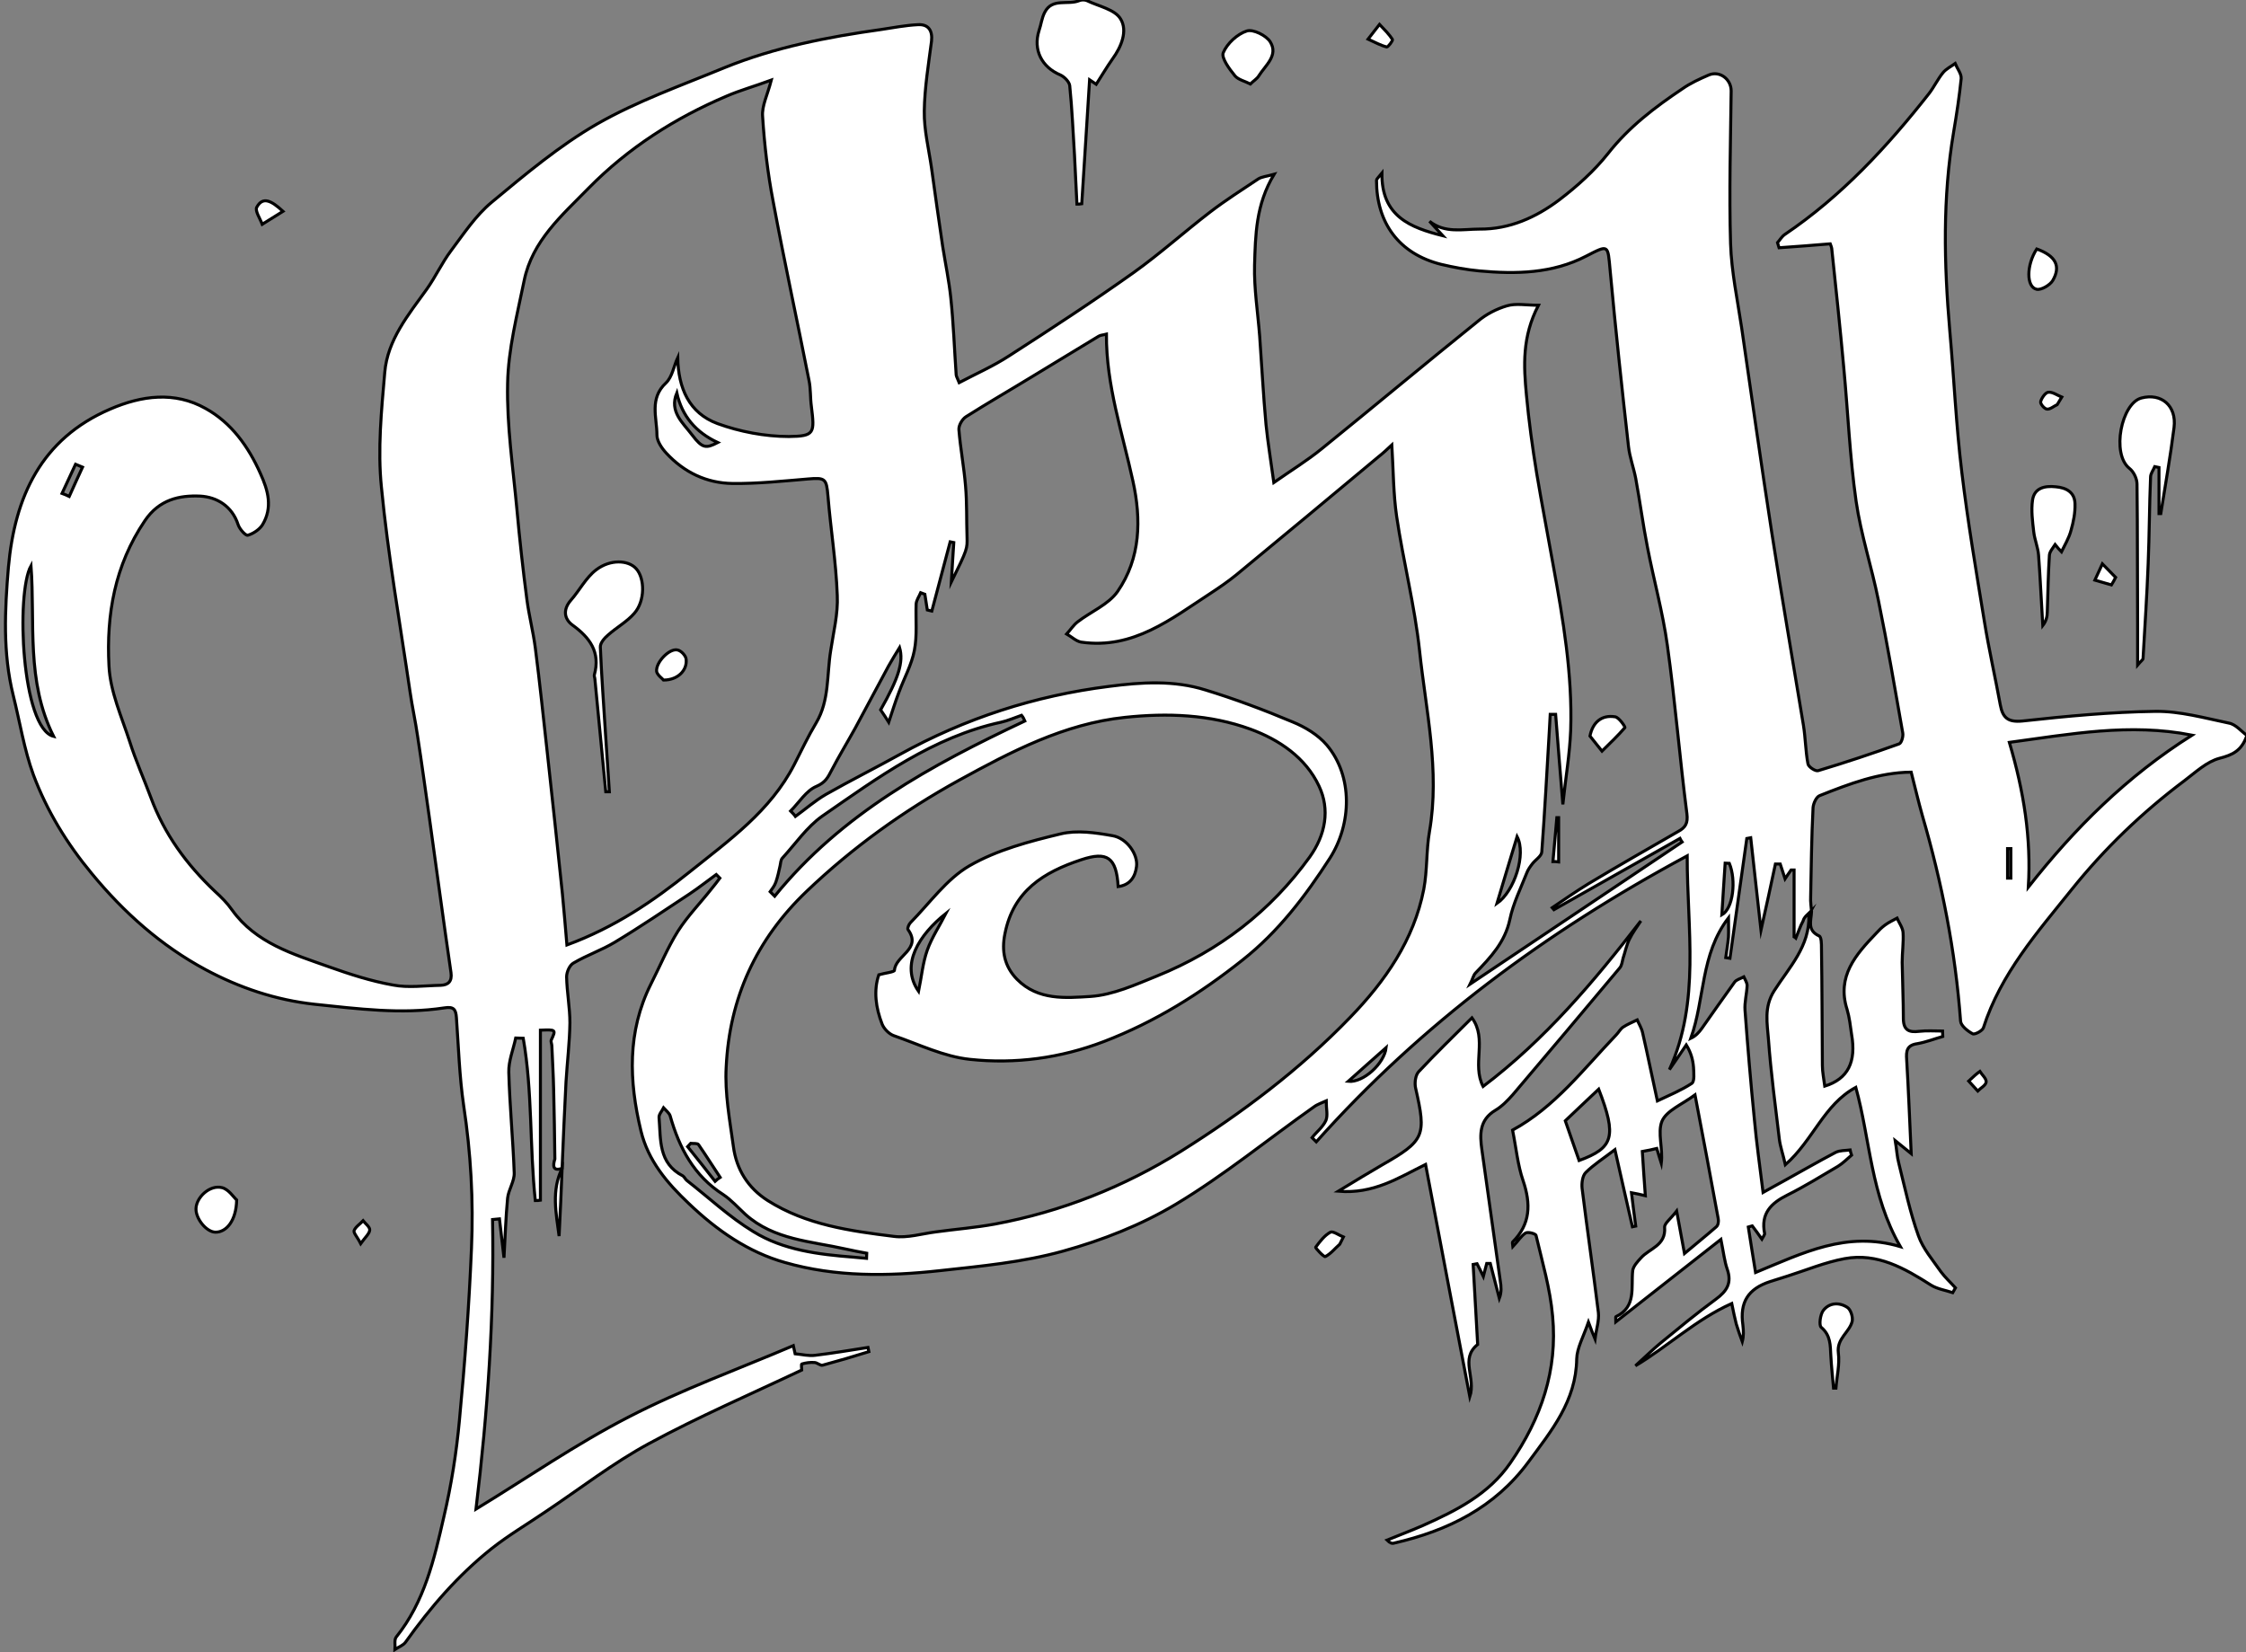 <?xml version="1.0" encoding="utf-8"?>
<!-- Generator: Adobe Illustrator 19.2.1, SVG Export Plug-In . SVG Version: 6.00 Build 0)  -->
<svg version="1.1" id="Слой_0_xA0_Image_1_" xmlns="http://www.w3.org/2000/svg" xmlns:xlink="http://www.w3.org/1999/xlink"
	 x="0px" y="0px" viewBox="0 0 746 548.8" style="enable-background:new 0 0 746 548.8;" xml:space="preserve">
<rect x="0" y="0" width="746" height="548.8" fill="#808080" stroke="none"/>
<style type="text/css">
	.st0{fill:white;stroke:#000000;stroke-miterlimit:10;}
	.st1{display:none;}
	.st2{display:inline;}
</style>
<g>
	<path class="st0" d="M185.7,410.6c0.4-7.5,0.7-15,1-22.5C183.1,395.4,184.7,403,185.7,410.6z"/>
	<path class="st0" d="M659.7,359.4c0.1-1.1-1.4-2.4-2.1-3.5c-1.1,0.8-2.1,1.7-3.7,3.2c1.4,1.5,2.2,2.4,3,3.3
		C657.9,361.4,659.6,360.5,659.7,359.4z"/>
	<path class="st0" d="M198,189.3c-3.4,2.6-5.5,6.8-8.4,10.1c-2.7,3.1-2.2,6.2,0.5,8.2c5.8,4.2,9.4,9,7.3,16.6
		c-0.1,0.4,0.2,1,0.2,1.5c1.2,12.4,2.4,24.8,3.6,37.3c0.4,0,0.8,0,1.2,0c-0.4-6.5-0.9-13-1.3-19.5c-0.6-9.5-1.3-19-1.7-28.5
		c-0.1-1.4,1.4-3.1,2.6-4.1c2.8-2.5,6.3-4.4,8.7-7.2c3.6-4.1,3.5-11.6,0.6-14.8C208.7,186,202.7,185.7,198,189.3z"/>
	<path class="st0" d="M225,215.9c-2.7-0.6-7.3,4.2-6.9,7.2c0.3,1.2,1.9,2.3,2.3,2.8c4.8,0,7.9-3.3,7.5-6.9
		C227.8,217.8,226.2,216.1,225,215.9z"/>
	<path class="st0" d="M441.9,409.3c-2,1.1-3.5,3.1-4.9,5c-0.2,0.2,2.8,3.4,3.2,3.1c1.8-0.9,3.2-2.7,4.8-4.1c0.4-0.8,0.8-1.6,1.2-2.4
		C444.7,410.3,442.8,408.9,441.9,409.3z"/>
	<path class="st0" d="M120.6,405.5c-1,1.1-2.5,2-3,3.3c-0.2,0.8,1.1,2.1,2.2,4.3c1.5-2.1,2.9-3.3,3-4.5
		C122.9,407.6,121.4,406.5,120.6,405.5z"/>
	<path class="st0" d="M613.6,434.3c-2.7-1.8-6-1.6-8,1c-1,1.3-1.5,4.9-0.7,5.6c3.2,2.7,3,6,3.2,9.4c0.2,3.7,0.6,7.3,0.9,10.8
		c0.3,0,0.6,0,0.8,0c0.3-3.9,1.3-7.9,0.8-11.7c-0.6-4.8,3.7-6.8,4.6-10.5C615.5,437.5,614.7,435,613.6,434.3z"/>
	<path class="st0" d="M78.6,398.6c-1-0.9-2.7-3.6-4.9-4.1c-4-1-8.5,3.2-8.6,7c-0.1,3.3,3.4,7.7,6.4,7.8
		C75.2,409.4,78.5,405.4,78.6,398.6z"/>
	<path class="st0" d="M459,387c-4.5,2.6-8.9,5.3-14.5,8.7c11.7,1,19.9-4.4,29-8.9c4.9,26,9.7,51,14.7,77.2
		c2.1-6.5-3.4-12.6,2.6-17.4c-0.5-8.7-1-17.6-1.5-26.6c0.4-0.1,0.9-0.1,1.3-0.2c0.7,1.4,1.4,2.7,2.1,4.2c0.4-1.5,0.7-2.9,1.1-4.3
		c0.4,0,0.8,0,1.2,0c1,3.9,2,7.7,3,11.6c0.8-2.1,0.6-4,0.3-5.9c-2-14.5-4.1-29-6.1-43.5c-0.7-5-0.9-9.9,4.5-13.1
		c2.2-1.3,4.1-3.3,5.8-5.2c11.9-14,23.7-28,35.5-42.1c0.7-0.8,0.8-2.1,1.1-3.2c0.7-2.1,1.1-4.3,2.1-6.3c1-2.1,2.5-4.1,3.8-6.1
		c-15.6,20.2-31.9,39.5-52.4,55c-3.8-7.4,1.5-15.7-3.7-22.8c-6.3,6.3-12.2,12-17.7,17.9c-1.1,1.2-1.4,3.8-1,5.5
		C473.8,377.3,473.2,378.9,459,387z"/>
	<path class="st0" d="M715.9,236.3c-14.7,0.2-29.5,1.6-44.1,3.2c-4.9,0.5-6.6-1.1-7.4-5.3c-1.7-9.3-3.8-18.5-5.3-27.8
		c-2.7-16.5-5.5-33-7.5-49.6c-1.9-15.6-2.6-31.4-4-47.1c-1.9-22-2.4-44,1.3-65.9c1-5.9,1.9-11.8,2.5-17.7c0.1-1.6-1.3-3.3-2-5
		c-1.4,1-3,1.8-4,3c-1.8,2.2-3,4.8-4.7,7c-13.9,17.7-29.1,34.1-47.9,46.8c-1,0.7-1.6,1.8-2.4,2.7c0.2,0.6,0.3,1.1,0.5,1.7
		c5.6-0.4,11.2-0.8,17-1.3c0.1,0.3,0.4,0.9,0.5,1.5c1.4,13.2,2.8,26.4,4,39.6c1.4,14.8,2,29.7,4.1,44.4c1.6,11.1,5.2,21.9,7.4,32.9
		c3,14.6,5.5,29.3,8.1,44.1c0.2,1.1-0.4,3.3-1.2,3.6c-8.9,3.2-17.9,6.2-26.9,8.9c-0.9,0.3-3.3-1.3-3.4-2.3
		c-0.8-4.2-0.8-8.5-1.5-12.8c-3.5-21.3-7.2-42.6-10.5-63.9c-3.5-22.6-6.7-45.3-10-68c-1.4-9.4-3.4-18.7-3.7-28.1
		c-0.5-16.9,0-33.8,0.2-50.7c0-3.9-3.8-6.8-7.4-5.3c-3,1.3-6.1,2.7-8.8,4.6c-9.1,6.1-17.7,12.6-24.7,21.5
		c-4.6,5.8-10.3,10.9-16.2,15.4c-7.7,5.8-16.5,9.8-26.5,9.7c-5.6,0-11.5,1.5-16.6-2.6c1.5,1.6,2.9,3.2,4.4,4.8
		c-10.7-2.7-20.4-6.4-20.2-20.8c-1.3,1.6-1.8,2-1.8,2.4c0,14.2,7.5,24.4,21.4,27.9c4.2,1,8.5,1.8,12.8,2.2
		c12.1,1.1,24.2,0.9,35.4-4.9c7.6-3.9,7.2-3.9,8,4.7c1.8,19.5,3.9,39,6.1,58.5c0.4,3.6,1.7,7,2.4,10.6c1.4,7.6,2.4,15.3,3.9,22.9
		c2.1,10.9,5.1,21.6,6.6,32.5c2.6,18.6,4.1,37.4,6.5,56c0.4,3.2-0.5,4.6-2.9,5.9c-9.9,5.7-19.9,11.4-29.7,17.3
		c-4.1,2.5-8.1,5.3-12.1,8c0.2,0.2,0.3,0.5,0.5,0.7c14-7.9,27.9-15.8,41.9-23.7c0.2,0.4,0.4,0.8,0.7,1.2
		c-23.2,15.6-46.4,31.1-70.4,47.2c0.9-1.8,1.1-3,1.8-3.7c5-5.2,9.8-10.2,11.4-17.8c1.1-5.3,3.6-10.3,5.6-15.4
		c0.4-1.1,1.2-2.2,1.9-3.1c1-1.3,3-2.5,3.1-3.9c1-13.4,1.7-26.8,2.5-40.2c0.1-1.8,0.2-3.7,0.3-5.5c0.6,0,1.2,0,1.8,0
		c0.8,9.7,1.5,19.4,2.4,29.9c0.9-8.7,2.3-16.7,2.6-24.7c0.6-18.5-2.5-36.6-5.8-54.7c-1.8-10.2-3.8-20.4-5.5-30.6
		c-1.4-8.6-2.6-17.3-3.4-26c-0.9-9.6-1.5-19.3,4-29.8c-4.1,0-7.5-0.7-10.5,0.2c-3.4,1-6.9,2.8-9.6,5.1c-17.4,14-34.5,28.3-51.8,42.3
		c-4.9,4-10.3,7.3-16,11.3c-1-7.4-2-13.3-2.6-19.3c-0.9-9.8-1.4-19.6-2.1-29.3c-0.6-7.9-1.9-15.8-1.7-23.6c0.3-10,0.4-20.1,6.5-30.2
		c-2.5,0.7-4,0.8-5.2,1.5c-5.4,3.6-10.9,7.1-16,11c-8.6,6.6-16.6,13.8-25.4,20.1c-13.5,9.6-27.4,18.7-41.4,27.7
		c-5.2,3.4-10.9,5.9-16.6,8.9c-0.5-1.3-0.9-1.9-1-2.5c-0.6-8.6-0.9-17.2-1.8-25.7c-0.6-5.7-1.8-11.4-2.7-17.1
		c-1.3-8.7-2.5-17.4-3.7-26c-0.9-6.3-2.5-12.6-2.4-18.9c0.1-7.7,1.4-15.5,2.4-23.2c0.4-3.5-1-5.7-4.5-5.5c-4.1,0.2-8.2,1-12.2,1.6
		c-17.8,2.5-35.4,5.9-52.1,12.7c-14.3,5.9-29,11.1-42.3,18.7c-12.5,7.2-23.8,16.7-35,26c-5.3,4.4-9.3,10.5-13.5,16.1
		c-3,4-5.1,8.6-8,12.7c-6.1,8.5-13.1,16.9-14,27.7c-1.1,12.7-2.4,25.6-1.1,38.2c2.2,22.7,6.2,45.3,9.5,67.9
		c0.7,4.9,1.8,9.8,2.5,14.7c1.4,9,2.6,18,3.9,27c2.4,17.2,4.7,34.4,7.2,51.6c0.4,2.9-0.9,4.1-3.4,4.2c-5.3,0.1-10.8,0.9-15.9-0.1
		c-7.3-1.3-14.4-3.6-21.4-6.1c-11.8-4.2-24.1-7.8-32-18.8c-1.6-2.3-3.6-4.3-5.7-6.2c-9.4-8.9-16.8-19-21.3-31.2
		c-2.3-6.2-5-12.2-7-18.5c-2.7-8.3-6.5-16.7-6.9-25.2c-0.9-17,1.9-33.4,11.9-48.2c4.8-7.1,11.5-8.5,18.4-8.2
		c5.5,0.3,10.6,3.3,12.6,9.5c0.5,1.5,2.5,3.7,3.2,3.5c1.8-0.5,3.9-1.9,4.9-3.5c3.4-5.7,1.9-11.3-0.7-17c-4-9-9.7-16.9-18.2-21.6
		c-10.3-5.8-21.3-4.3-31.7,0.2c-23,9.9-31.7,29.2-33.8,52.5c-1.2,14.2-1.9,28.5,1.6,42.6c2.2,8.8,3.6,17.9,6.7,26.4
		c4.5,12,11.1,22.8,19.4,32.8c10.7,13,23.1,24,37.8,31.9c11.2,6,23.3,10.1,36.2,11.5c14.4,1.5,28.7,3.4,43.1,1.2
		c3.1-0.5,3.8,0.5,4,3.2c0.7,9.7,1,19.6,2.4,29.2c2.4,15.8,3.3,31.7,2.6,47.5c-0.8,19.1-2.2,38.1-4,57.1c-1,10.8-2.7,21.6-5.2,32.2
		c-3.2,14-6.4,28.1-15.8,39.8c-0.7,0.9-0.3,2.7-0.4,4.1c1.2-0.8,2.7-1.3,3.5-2.4c8.2-11.5,17.4-22.2,28.6-31.1
		c5.7-4.5,12-8.2,18-12.3c11.4-7.6,22.3-16.1,34.3-22.6c16.4-8.9,33.6-16.3,50.7-24.4c0-0.2-0.2-1.9,0-2c1.3-0.4,2.8-0.6,4.2-0.5
		c0.9,0,2,1.1,2.7,0.9c5.2-1.4,10.3-2.9,15.4-4.5c-0.1-0.5-0.2-0.9-0.3-1.4c-5.8,0.9-11.6,1.9-17.5,2.6c-2.2,0.3-4.4-0.3-6.7-0.5
		c-0.2-0.9-0.4-1.8-0.6-2.7c-18.3,7.8-37.1,14.6-54.7,23.7c-17.5,9-33.8,20.3-50.7,30.6c3.9-32.3,6.1-64.1,5.5-96.2
		c0.8-0.1,1.5-0.1,2.3-0.2c0.5,4,0.9,8,1.5,12.9c0.4-7.1,0.6-13.5,1.2-19.8c0.3-2.8,2.3-5.6,2.2-8.4c-0.4-11.1-1.5-22.3-1.8-33.4
		c-0.1-3.8,1.5-7.6,2.3-11.4c0.8,0,1.6,0.1,2.5,0.1c3.1,17.8,2.1,36,4,53.9c0.6,0,1.2,0,1.7-0.1c0-18.9,0-37.7,0-56.5
		c5.2-0.2,5.2-0.2,3.6,3.3c-0.2,0.5,0.2,1.3,0.2,1.9c0.2,4.9,0.5,9.7,0.6,14.6c0.2,7.7,0.3,15.3,0.4,23c-0.7,2.2-0.7,4.2,2.4,3.1
		c0.4-9.6,0.8-19.1,1.3-28.7c0.4-6.5,1.2-13.1,1.3-19.6c0-5.1-1-10.2-1.1-15.3c0-1.6,1-3.9,2.3-4.6c4.4-2.6,9.4-4.3,13.7-6.9
		c8.5-5.1,16.7-10.7,24.9-16.1c3-2,5.9-4.3,8.8-6.4c0.4,0.4,0.8,0.8,1.2,1.2c-0.9,1.2-1.8,2.4-2.8,3.6c-3.7,4.7-7.9,9-11.1,14
		c-3.5,5.6-6,11.7-9,17.6c-7.9,15.8-7.3,32.2-3.3,48.8c2.4,9.9,8.7,17.3,15.9,24.1c9.3,8.9,19.8,16.2,32,19.6
		c16.7,4.8,34.1,4.6,51.3,2.7c13.7-1.5,27.7-2.8,41-6.5c13-3.6,26-8.7,37.5-15.6c16-9.6,30.5-21.5,45.8-32.3c1.2-0.9,2.8-1.4,4.1-2
		c0,2.6,0.6,4.8-0.1,6.5c-1,2.2-3.1,3.8-4.6,5.7c0.5,0.5,0.9,0.9,1.4,1.4c34.9-39.1,76.2-69.7,123.2-95c0,24.6,4.4,48.3-5.9,71
		c1.9-2.7,3.7-5.4,5.6-8.2c1.6,2.6,2.2,5,2.4,7.4c0.1,1.9,0.4,4.8-0.6,5.4c-3.5,2.3-7.4,3.9-11.4,5.8c-1.7-7.7-3.2-15.2-4.9-22.6
		c-0.3-1.5-1.2-2.9-1.8-4.3c-1.6,0.8-3.2,1.4-4.7,2.4c-0.9,0.6-1.5,1.8-2.3,2.6c-10.8,11.3-20.4,24-34.4,31.6
		c1.2,5.9,1.7,11.6,3.5,16.8c2.6,7.7,2.5,14.4-3.5,20.4c-0.1,0.1,0,0.6,0.1,1.5c1.6-1.7,2.7-3.5,4.2-4.5c0.8-0.5,3.4,0.2,3.5,0.8
		c2.1,8.9,4.7,17.7,5.5,26.8c1.7,17.9-3.8,34-14,48.7c-7.2,10.5-18,15.9-29.2,20.9c-3.9,1.7-7.9,3.2-11.8,4.8c1,1,1.7,1.2,2.3,1
		c17.9-4.1,33.5-11.8,44.7-27c7.6-10.3,15.8-20.2,16-34.2c0.1-3.6,2.2-7.3,3.9-12.2c1,2.7,1.5,3.9,2.2,5.6c0.4-3.3,1.4-6.1,1.1-8.8
		c-1.7-13.8-3.7-27.5-5.4-41.2c-0.2-1.7,0.1-4.2,1.2-5.3c2.6-2.6,5.9-4.7,9.7-7.6c2.1,9.2,3.9,17.4,5.8,25.6
		c0.4-0.1,0.7-0.1,1.1-0.2c-0.5-3.5-0.9-7.1-1.4-11.1c1.7,0.3,2.9,0.6,4.6,1c-0.4-5.3-0.7-10-1-14.7c1.7-0.3,3.2-0.6,4.8-1
		c0.5,1.8,1,3.3,1.5,4.9c0.6-4.9-1.3-10.1,0.2-13.9c1.5-3.6,6.7-5.6,11-8.8c2.8,14.7,5.3,27.9,7.7,41.1c0.2,0.9,0,2.2-0.6,2.7
		c-3.3,2.9-6.7,5.6-10.6,8.9c-0.9-4.9-1.6-8.7-2.6-14.1c-2,2.6-4.1,4.1-4,5.4c0.5,6.1-5.1,7-7.9,10.2c-1.1,1.2-2.5,2.7-2.7,4.2
		c-0.6,5.6,1.3,12-5.6,15.3c-0.1,0.1,0,0.5,0,1.7c11.6-9.1,22.8-17.9,34.9-27.4c0.9,4.5,1.2,7.3,2.1,9.9c1.6,4.6-0.1,7.3-3.8,10
		c-6.3,4.6-12.3,9.6-18.3,14.5c-2.9,2.4-5.6,5.1-8.4,7.6c10.9-6.5,20-15.3,32-20.7c0.6,2.9,1,4.9,1.5,6.8c0.6,2,1.3,4,2,5.9
		c0.5-1.9,0.4-3.7,0.2-5.5c-1.1-7.6,1.7-12.1,9.1-14.5c1.9-0.6,3.8-1.2,5.7-1.8c6.3-2,12.5-4.6,19-5.8c10.9-2,19.9,3.2,28.7,8.8
		c2.1,1.3,4.8,1.7,7.2,2.5c0.3-0.5,0.6-1.1,0.9-1.6c-1.6-1.8-3.4-3.4-4.8-5.3c-2.7-3.9-6-7.7-7.5-12c-2.8-7.8-4.5-16-6.5-24
		c-0.6-2.2-0.7-4.6-1.2-7.6c2.1,1.7,3.6,2.9,5.3,4.3c-0.5-10.9-0.9-21-1.5-31.2c-0.2-2.8,0-4.8,3.5-5.3c2.9-0.5,5.7-1.6,8.5-2.4
		c0-0.6-0.1-1.2-0.1-1.8c-2.6,0-5.2-0.2-7.8,0.1c-3.2,0.4-5.1-0.3-5.2-4c0-6.3-0.3-12.6-0.4-18.9c0-3.3,0.5-6.6,0.3-9.9
		c-0.1-1.6-1.3-3.2-2-4.8c-1.3,0.7-2.8,1.4-4,2.3c-1.1,0.8-2,1.7-2.9,2.7c-6.8,7.1-13.2,14.3-9.7,25.3c0.8,2.7,1.1,5.5,1.5,8.3
		c1.6,9.2-1.2,14.8-8.9,17.2c-0.3-2.4-0.8-4.6-0.8-6.9c-0.1-13-0.1-25.9-0.3-38.9c0-1.4,0-3.8-0.8-4.1c-4.1-1.9-2.6-5.1-2.5-8.1
		c-0.1-1.6-0.4-3.2-0.3-4.8c0.2-9.9,0.3-19.8,0.8-29.7c0.1-1.4,1.1-3.6,2.2-4c9.8-3.9,19.7-7.7,30.4-7.8c1.3,5.1,2.4,9.8,3.7,14.4
		c6.5,22.3,11,45,12.7,68.3c0.1,1.5,2.3,3.3,4,4.2c0.7,0.4,3.3-1,3.6-2c5.7-17.9,18-31.8,29.3-45.9c10.9-13.6,23.5-25.7,37.5-36.2
		c3.7-2.8,7.4-6.3,11.6-7.4c4.3-1.1,7.4-2.5,9.1-7.6c-1.8-1.3-3.7-3.7-6-4.1C732.2,238.5,724,236.2,715.9,236.3z M503.9,277.9
		c3.1,5.8-0.9,18.2-6.7,22.2C499.4,292.6,501.6,285.6,503.9,277.9z M10.3,187.9c1.4,18.9-1.7,38.3,7.5,56.7
		C7.2,242,5.2,197.1,10.3,187.9z M23,164.9c-0.8-0.4-1.6-0.7-2.4-1c1.5-3.2,3-6.5,4.5-9.7c0.8,0.3,1.5,0.7,2.3,1
		C25.9,158.4,24.5,161.6,23,164.9z M229.1,289.6c-12.1,9.7-24.8,18.4-40.8,24.3c-0.5-6.1-1-11.6-1.5-17c-1.6-15.6-3.3-31.1-5-46.7
		c-1.3-11.7-2.5-23.3-4-35c-0.7-5.4-2.1-10.7-2.8-16.1c-1.3-9.9-2.4-19.9-3.3-29.8c-1.3-14-3.4-28-3.1-41.9
		c0.2-11.4,3.2-22.9,5.5-34.2c2.7-13.2,12.5-21.6,21.4-30.7c13.2-13.4,28.7-23.3,45.9-30.6c4.4-1.9,9.1-3.2,14.8-5.3
		c-1.3,5-3.2,8.6-2.9,12.1c0.6,9.4,1.7,18.9,3.5,28.2c3.7,19.9,8,39.6,11.9,59.4c0.6,2.8,0.4,5.8,0.8,8.7c1.1,8.9,1.1,9.9-7.5,10
		c-7.9,0-16.3-1.6-23.7-4.3c-9.4-3.5-13-11.7-13.2-21.9c-1.3,2.8-1.8,6.4-3.9,8.4c-5.6,5.2-3,11.5-3,17.3c0,2,1.6,4.4,3.1,6
		c5.9,6.4,13.4,10,22,10.1c8.4,0.1,16.7-0.8,25.1-1.5c5.7-0.5,6.1-0.1,6.6,5.6c0.9,11,2.7,22,3.1,33.1c0.3,6.1-1.3,12.3-2.2,18.4
		c-1.3,8-0.4,16.5-4.8,23.9c-2.7,4.5-4.9,9.2-7.3,13.9C255.9,269.4,242.2,279.1,229.1,289.6z M238.4,147c-3.9,2-5.1,2-8.5-2.5
		c-3-4-7.7-7.7-5.1-14C226.5,138.2,231.1,143.6,238.4,147z M259.9,285c4.3-4.7,8.1-10.3,13.2-13.9c18.5-12.8,36.8-26.3,59.4-31.2
		c2.3-0.5,4.5-1.5,6.8-2.3c0.5,0.6,0.8,1.2,1.1,1.9c-31,14.6-60.9,30.8-83.1,58.2c-0.5-0.5-1-1-1.5-1.5c0.7-1,1.5-2,1.9-3.2
		c0.6-1.7,1-3.6,1.4-5.4C259.3,286.7,259.3,285.6,259.9,285z M229.4,379.8c0.9,0.1,2.2-0.1,2.6,0.4c2.5,3.6,4.8,7.3,7.2,10.9
		c-0.6,0.4-1.2,0.8-1.7,1.3c-3-3.8-6-7.7-9.1-11.5C228.8,380.5,229.1,380.1,229.4,379.8z M287.8,418c-1.4-0.1-2.9-0.3-4.3-0.4
		c-11.6-0.9-23.3-2.3-33.3-8.5c-7.9-4.8-14.8-11.3-22.1-17c-0.5-0.4-0.8-1.2-1.3-1.5c-8.2-4.2-7.3-12.1-7.9-19.4
		c-0.1-1,1-2.2,1.5-3.2c0.8,0.9,1.9,1.7,2.2,2.7c3,10.6,7.9,19.9,17.6,26.1c2.7,1.8,5,4.4,7.4,6.6c9.5,8.5,21.8,8.9,33.3,11.5
		c2.3,0.5,4.7,1,7,1.4C287.9,416.9,287.8,417.4,287.8,418z M447.8,359.2c4-3.6,8-7.1,12.6-11.2C459.8,353.3,452.8,359.7,447.8,359.2
		z M474.8,276.2c-1.1,6.3-0.7,12.9-1.9,19.2c-3.3,16.9-12.8,30.5-24.5,42.6c-16.7,17.3-35.9,31.7-56.1,44.4
		c-18.9,11.8-39.7,20.1-61.8,24.2c-6.5,1.2-13,1.7-19.6,2.6c-4.7,0.6-9.5,2.1-14,1.5c-14.5-1.8-29.1-3.8-41.9-11.9
		c-6.6-4.2-10.4-10.4-11.4-17.9c-1.2-8.8-2.9-17.7-2.4-26.5c1.1-22.8,9.9-42.3,26.8-58.4c15.3-14.6,32.2-26.7,50.5-36.8
		c17.3-9.5,35-18.8,55.1-20.9c14.1-1.5,28.3-1,41.7,3.9c9.6,3.5,18.4,9.5,22.8,18.9c3.7,7.8,2.2,16.2-3.1,23.6
		c-13,18-30,31.1-50.7,39.5c-7.2,2.9-14.6,6.3-22.1,6.8c-8.2,0.5-17.4,1.4-24.4-5.7c-4.2-4.3-5.2-9.4-4-15.2
		c2.8-14.2,12.9-20.4,25.3-24.5c8.7-2.9,11.7-0.8,12.3,8.9c4-0.5,5.7-3.3,6.1-6.7c0.5-4-3.2-9.4-8-10.2c-5.6-1-11.8-1.9-17.2-0.6
		c-10.4,2.5-21.1,5.3-30.3,10.6c-7.6,4.4-13.2,12.4-19.6,18.9c-0.5,0.5-1.1,1.9-0.8,2.3c4.7,6.5-4.2,8.6-4.5,13.5
		c0,0.6-3.1,0.9-5.2,1.5c-1.8,5.3-1,11,1.1,16.4c0.6,1.5,2.2,3.2,3.8,3.8c8.4,2.9,16.7,7,25.4,7.9c15,1.6,30-0.4,44.4-5.9
		c17-6.5,32-15.9,46.1-27.1c11.9-9.4,20.8-21.1,29-33.8c7.3-11.4,7.7-27.3-1-37.6c-2.9-3.4-7.2-6-11.4-7.7
		c-9.5-4-19.1-7.6-28.9-10.6c-10.5-3.3-21.2-2.6-32-1.2c-24.7,3.1-47.8,10.6-69.5,22.6c-8.1,4.5-16.5,8.7-24.6,13.3
		c-3.6,2.1-6.8,4.9-10.1,7.3c-0.4-0.6-1-1.2-1.6-1.8c2.8-2.8,5.2-6.8,8.6-8.2c3-1.3,3.8-3,5-5.3c2.5-4.8,5.3-9.4,7.9-14.1
		c3.7-6.8,7.3-13.7,11-20.5c1.1-2,2.3-3.9,3.7-6.2c1.4,4.8-0.4,10.3-6.3,20.7c1,1.5,1.9,2.8,2.7,4.1c1-3,2.1-6.6,3.4-10
		c1.7-4.6,4.2-9.1,5.1-13.8c1-5,0.4-10.3,0.6-15.5c0.1-1.3,1-2.5,1.5-3.7c0.5,0.2,0.9,0.3,1.4,0.5c0.3,1.7,0.5,3.5,0.8,5.2
		c0.5,0.1,1,0.3,1.5,0.4c2-7.7,4.1-15.3,6.1-23c0.4,0.1,0.8,0.1,1.2,0.2c-0.3,4.2-0.5,8.3-0.8,13.1c5.4-11,5.3-11,5.2-15
		c-0.2-5.6,0-11.3-0.5-16.9c-0.5-6.2-1.7-12.4-2.2-18.7c-0.1-1.4,1.1-3.5,2.4-4.3c7.1-4.5,14.4-8.7,21.6-13.1
		c7.5-4.5,14.9-9.1,22.4-13.6c0.6-0.4,1.5-0.4,2.6-0.7c-0.1,17,5.3,32.7,8.8,48.8c2.8,12.7,2.6,25.6-5.1,36.7
		c-3,4.3-8.9,6.7-13.3,10.1c-1.4,1.1-2.4,2.7-3.6,4c1.6,0.9,3.1,2.4,4.8,2.7c17.3,2.5,29.9-7.7,43.1-16.3c2.9-1.9,5.8-3.9,8.5-6.1
		c15.8-13,31.5-26.1,47.2-39.2c1.4-1.1,2.7-2.3,4.4-3.9c0.5,8.5,0.5,16.3,1.6,23.8c2.2,14.9,6,29.6,7.6,44.5
		C473.6,236,478.3,255.9,474.8,276.2z M314.2,303.4c-2.1,4.1-4.7,8-6.2,12.2s-1.9,8.8-2.9,13.7C298.9,320.4,305.3,310.5,314.2,303.4
		z M524.5,385.5c-1.4-4.1-2.9-8.2-4.6-13.2c3-2.9,6.8-6.4,11.1-10.5C537.1,377.6,535.9,381.3,524.5,385.5z M573,286.7
		c0.4,0,0.9,0.1,1.4,0.1c2.3,5.6,1.3,15-2.5,17.1C572.3,297.9,572.6,292.3,573,286.7z M601.5,302.7c-0.2,0.4-0.7,0.9-0.7,1.3
		c0.4,10.3-6.6,17.4-11.5,25.1c-3.5,5.5-2.3,10.9-1.9,16.3c0.8,11,2.3,22,3.6,33c0.3,2.5,1.2,4.9,2,8.5c9.3-8.2,12.8-20,23.4-25.7
		c4.8,17.4,4.9,35.7,14.8,52.9c-17.9-5.3-32.3,2.1-48.1,8.6c-0.9-5.3-1.6-10.2-2.4-15.1c0.4-0.1,0.9-0.3,1.3-0.4
		c1,1.3,2,2.7,3.2,4.4c0.5-0.9,1-1.5,0.9-1.9c-1.3-6.6,2.1-10,7.5-12.7c5.8-2.9,11.3-6.3,16.9-9.6c1.6-1,3-2.4,4.5-3.7
		c-0.2-0.6-0.4-1.1-0.5-1.7c-1.6,0.2-3.4,0.1-4.8,0.8c-5.9,3.1-11.6,6.4-17.4,9.6c-1.8,1-3.7,2-6.7,3.7c-1.1-8.8-2.2-16.6-2.9-24.4
		c-1.2-12-2.2-24-3.1-36.1c-0.2-2.7,0.6-5.5,0.7-8.2c0-1-0.7-2-1.1-2.9c-1.1,0.6-2.5,0.9-3.1,1.8c-3.7,5.1-7.3,10.3-10.9,15.4
		c-0.9,1.2-1.9,2.4-3.6,3.2c4.7-13.2,3.2-27.9,12.5-40c0,2.1,0.1,4.2,0,6.4c-0.2,2.3-0.6,4.5-0.9,6.8c0.5,0.1,0.9,0.1,1.4,0.2
		c1.9-13.3,3.7-26.6,5.6-39.8c0.4-0.1,0.9-0.1,1.3-0.2c1.1,10,2.2,20,3.4,30.7c1.7-7.7,3.3-14.8,4.8-22c0.5,0,1,0,1.6,0
		c0.5,1.5,1,3,1.6,4.9c0.7-1.1,1.4-2,2-2.9c0.3,0,0.7,0,1,0c0,7.4,0,14.8,0,22.2c0.2,0.1,0.4,0.2,0.6,0.4c0.8-1.9,1.4-3.9,2.4-5.7
		C599.2,304.6,600.5,303.7,601.5,302.7z M667.9,291.7c-0.4,0-0.8,0-1.1,0c0-3.3,0-6.5,0-9.8c0.4,0,0.7,0,1.1,0
		C667.9,285.2,667.9,288.4,667.9,291.7z M673.7,294.7c1-16.4-1.5-31.8-6.3-48.1c20.1-2.7,39.9-6.5,60.7-2.4
		C706.5,257.8,689.1,275.1,673.7,294.7z"/>
	<path class="st0" d="M462.5,13.1c-1.1-1.7-2.5-3.1-4.3-5c-1.5,1.9-2.4,3.1-3.8,4.9c2.4,1.1,4.2,2.1,6.2,2.6
		C461,15.7,462.7,13.5,462.5,13.1z"/>
	<path class="st0" d="M675.1,166.1c-0.5,3.5,0,7.1,0.4,10.6c0.3,2.6,1.4,5.1,1.6,7.7c0.6,7.8,0.9,15.6,1.4,23.4
		c1.1-1.4,1.5-3,1.5-4.5c0.2-6.3,0.3-12.6,0.7-18.9c0.1-1.2,1.2-2.4,1.9-3.5c0.7,0.9,1.5,1.8,2.1,2.4c1-2.1,2.5-4.5,3.2-7.2
		c0.8-2.8,1.4-5.8,1.3-8.8c-0.1-3.8-2.9-5.3-6.4-5.6C679.1,161.3,675.7,162.1,675.1,166.1z"/>
	<path class="st0" d="M418.1,25.2c2.2-3.5,6.6-6.8,3.8-11.3c-1.3-2.1-5.7-4.3-7.8-3.6c-3.1,1-6.5,4.1-7.8,7.2
		c-0.7,1.7,2,5.4,3.9,7.7c1.1,1.3,3.4,1.8,5.1,2.7C416.3,26.9,417.5,26.2,418.1,25.2z"/>
	<path class="st0" d="M94,70.2c-3.9-3.6-6.7-5-8.7-1.4c-0.7,1.2,1.1,3.8,1.8,5.7C89.2,73.2,91.3,71.9,94,70.2z"/>
	<path class="st0" d="M539.7,241.7c0.2-0.2-2-3.5-3.3-3.6c-4.5-0.7-7.4,1.9-8.3,6.4c1.3,1.7,2.7,3.3,4,5
		C534.7,246.9,537.4,244.4,539.7,241.7z"/>
	<path class="st0" d="M680.3,130.3c-0.9,0.1-2.2,1.9-2.5,3.1c-0.2,0.7,1.2,2.4,2.1,2.5c1.1,0.1,2.3-1,3.4-1.5c0.5-0.8,1-1.7,1.5-2.5
		C683.3,131.3,681.7,130.1,680.3,130.3z"/>
	<path class="st0" d="M676.5,82.7c-3.5,5.4-3.5,12.7,0,13.4c1.5,0.3,4.4-1.4,5.3-2.9C684.6,88.4,682.8,85,676.5,82.7z"/>
	<path class="st0" d="M698.3,187.3c-0.8,1.8-1.7,3.6-2.5,5.4c1.8,0.5,3.7,1.1,5.5,1.6c0.5-0.8,1-1.7,1.4-2.5
		C701.2,190.3,699.8,188.8,698.3,187.3z"/>
	<path class="st0" d="M717.7,170.6c1.5-9.5,3.2-19,4.4-28.6c0.9-7.3-4.3-11.5-10.8-9.8c-6.7,1.7-10.1,18.6-4,23.4
		c1.4,1.1,2.5,3.4,2.5,5.2c0.2,15.7,0.1,31.3,0.2,47c0,4,0,8,0,13.1c1.2-1.4,1.8-1.8,1.8-2.1c0.6-10.5,1.3-21,1.7-31.5
		c0.4-9.6,0.4-19.2,0.8-28.8c0-1.2,0.9-2.3,1.4-3.5c0.5,0.1,0.9,0.2,1.4,0.3c0,5,0,10.2,0,15.3C717.3,170.6,717.5,170.6,717.7,170.6
		z"/>
	<path class="st0" d="M355.3,28.4c0.8,7.8,1.1,15.5,1.6,23.3c0.3,5.4,0.5,10.7,0.8,16.1c0.5,0,1.1,0,1.6-0.1
		c0.9-13.6,1.7-27.3,2.6-41.2c0.9,0.6,1.9,1.3,2.2,1.5c1.8-2.8,3.5-5.7,5.4-8.4c3-4.1,5.1-9.4,2.7-13.3c-1.9-3.2-7.3-4.2-11.2-6.1
		c-0.7-0.3-1.8-0.3-2.5,0c-3.8,1.6-9-1-11.5,3.9c-1,1.9-1.2,4.1-1.9,6.1c-2,6.4,0.9,12.1,7.1,14.7C353.5,25.5,355.1,27.1,355.3,28.4
		z"/>
	<path class="st0" d="M515.8,286.2c0.6,0,1.2,0,1.9,0.1c0-4.9,0-9.8,0-14.7c-0.2,0-0.4,0-0.6,0C516.7,276.5,516.2,281.4,515.8,286.2
		z"/>
</g>
<g class="st1">
	<path class="st2" d="M601.5,302.7c-0.1,3-1.6,6.2,2.5,8.1c0.7,0.3,0.8,2.7,0.8,4.1c0.1,13,0.1,25.9,0.3,38.9c0,2.3,0.5,4.6,0.8,6.9
		c7.7-2.3,10.5-8,8.9-17.2c-0.5-2.8-0.7-5.6-1.5-8.3c-3.5-11.1,2.9-18.3,9.7-25.3c0.9-1,1.9-1.9,2.9-2.7c1.3-0.9,2.7-1.5,4-2.3
		c0.7,1.6,1.9,3.2,2,4.8c0.2,3.3-0.4,6.6-0.3,9.9c0,6.3,0.3,12.6,0.4,18.9c0,3.7,1.9,4.4,5.2,4c2.6-0.3,5.2-0.1,7.8-0.1
		c0,0.6,0.1,1.2,0.1,1.8c-2.8,0.8-5.6,1.9-8.5,2.4c-3.4,0.6-3.6,2.5-3.5,5.3c0.6,10.2,1,20.4,1.5,31.2c-1.6-1.3-3.1-2.5-5.3-4.3
		c0.5,3,0.6,5.4,1.2,7.6c2,8,3.8,16.2,6.5,24c1.6,4.4,4.8,8.1,7.5,12c1.3,1.9,3.2,3.6,4.8,5.3c-0.3,0.5-0.6,1.1-0.9,1.6
		c-2.4-0.8-5.1-1.2-7.2-2.5c-8.8-5.6-17.8-10.8-28.7-8.8c-6.5,1.2-12.6,3.8-19,5.8c-1.9,0.6-3.8,1.2-5.7,1.8
		c-7.3,2.4-10.2,6.9-9.1,14.5c0.2,1.8,0.3,3.6-0.2,5.5c-0.7-2-1.4-3.9-2-5.9c-0.5-1.9-0.9-3.9-1.5-6.8c-12,5.4-21.2,14.3-32,20.7
		c2.8-2.5,5.5-5.2,8.4-7.6c6-4.9,12-9.9,18.3-14.5c3.7-2.7,5.4-5.4,3.8-10c-0.9-2.6-1.2-5.4-2.1-9.9c-12.1,9.5-23.3,18.3-34.9,27.4
		c0-1.2-0.1-1.7,0-1.7c6.8-3.3,4.9-9.7,5.6-15.3c0.2-1.5,1.6-3,2.7-4.2c2.8-3.2,8.4-4.1,7.9-10.2c-0.1-1.3,2-2.9,4-5.4
		c1,5.4,1.7,9.2,2.6,14.1c3.9-3.2,7.3-5.9,10.6-8.9c0.6-0.5,0.7-1.8,0.6-2.7c-2.4-13.2-4.9-26.4-7.7-41.1c-4.3,3.3-9.5,5.3-11,8.8
		c-1.6,3.7,0.4,9-0.2,13.9c-0.5-1.6-1-3.2-1.5-4.9c-1.6,0.3-3.2,0.6-4.8,1c0.3,4.7,0.7,9.4,1,14.7c-1.7-0.4-3-0.6-4.6-1
		c0.5,4,1,7.6,1.4,11.1c-0.4,0.1-0.7,0.1-1.1,0.2c-1.8-8.2-3.7-16.4-5.8-25.6c-3.9,2.9-7.1,4.9-9.7,7.6c-1.1,1.1-1.4,3.6-1.2,5.3
		c1.7,13.7,3.8,27.5,5.4,41.2c0.3,2.7-0.6,5.6-1.1,8.8c-0.7-1.7-1.1-3-2.2-5.6c-1.6,5-3.8,8.6-3.9,12.2c-0.2,13.9-8.4,23.8-16,34.2
		c-11.2,15.2-26.8,22.9-44.7,27c-0.6,0.1-1.3,0-2.3-1c4-1.6,8-3.1,11.8-4.8c11.2-4.9,22-10.4,29.2-20.9c10.2-14.7,15.7-30.8,14-48.7
		c-0.9-9-3.5-17.9-5.5-26.8c-0.1-0.6-2.8-1.3-3.5-0.8c-1.6,1-2.7,2.7-4.2,4.5c-0.1-0.9-0.3-1.3-0.1-1.5c6-6,6.1-12.7,3.5-20.4
		c-1.8-5.3-2.4-10.9-3.5-16.8c14-7.6,23.6-20.2,34.4-31.6c0.8-0.8,1.4-2,2.3-2.6c1.4-1,3.1-1.6,4.7-2.4c0.6,1.4,1.5,2.8,1.8,4.3
		c1.7,7.4,3.2,14.8,4.9,22.6c4-1.9,8-3.5,11.4-5.8c1-0.7,0.7-3.6,0.6-5.4c-0.2-2.4-0.8-4.7-2.4-7.4c-1.9,2.7-3.7,5.4-5.6,8.2
		c10.3-22.6,5.9-46.4,5.9-71c-46.9,25.2-88.3,55.8-123.2,95c-0.5-0.5-0.9-0.9-1.4-1.4c1.6-1.9,3.6-3.5,4.6-5.7
		c0.7-1.6,0.1-3.8,0.1-6.5c-1.3,0.6-2.9,1.1-4.1,2c-15.2,10.9-29.8,22.8-45.8,32.3c-11.5,6.9-24.5,12-37.5,15.6
		c-13.2,3.7-27.2,5-41,6.5c-17.2,1.8-34.6,2-51.3-2.7c-12.2-3.5-22.7-10.7-32-19.6c-7.1-6.9-13.5-14.3-15.9-24.1
		c-4-16.6-4.5-33,3.3-48.8c3-5.9,5.5-12.1,9-17.6c3.2-5,7.4-9.4,11.1-14c0.9-1.2,1.8-2.4,2.8-3.6c-0.4-0.4-0.8-0.8-1.2-1.2
		c-2.9,2.1-5.8,4.4-8.8,6.4c-8.3,5.5-16.5,11-24.9,16.1c-4.4,2.7-9.3,4.3-13.7,6.9c-1.3,0.7-2.3,3.1-2.3,4.6
		c0.1,5.1,1.2,10.2,1.1,15.3c-0.1,6.5-0.9,13.1-1.3,19.6c-0.5,9.6-0.9,19.1-1.3,28.7h0.1c-3.2,1.1-3.2-0.9-3.2-3.1
		c-0.1-7.7-0.2-15.3-0.4-23c-0.1-4.9-0.4-9.7-0.6-14.6c0-0.6-0.4-1.4-0.2-1.9c1.6-3.5,1.6-3.5-3.6-3.3c0,18.8,0,37.7,0,56.5
		c-0.6,0-1.2,0-1.7,0.1c-1.9-17.9-0.9-36.2-4-53.9c-0.8,0-1.6-0.1-2.5-0.1c-0.8,3.8-2.4,7.6-2.3,11.4c0.3,11.1,1.4,22.3,1.8,33.4
		c0.1,2.8-1.9,5.5-2.2,8.4c-0.6,6.3-0.8,12.6-1.2,19.8c-0.6-4.9-1-8.9-1.5-12.9c-0.8,0.1-1.5,0.1-2.3,0.2c0.6,32-1.6,63.8-5.5,96.2
		c16.9-10.3,33.2-21.6,50.7-30.6c17.6-9.1,36.4-15.9,54.7-23.7c0.2,0.9,0.4,1.8,0.6,2.7c2.2,0.2,4.5,0.7,6.7,0.5
		c5.8-0.7,11.7-1.7,17.5-2.6c0.1,0.5,0.2,0.9,0.3,1.4c-5.1,1.5-10.3,3.1-15.4,4.5c-0.8,0.2-1.8-0.8-2.7-0.9
		c-1.4-0.1-2.9,0.1-4.2,0.5c-0.3,0.1,0,1.8,0,2c-17.1,8.1-34.3,15.5-50.7,24.4c-12,6.5-22.9,15-34.3,22.6c-6,4-12.3,7.8-18,12.3
		c-11.1,8.8-20.3,19.5-28.6,31.1c-0.8,1.1-2.3,1.6-3.5,2.4c0.1-1.4-0.3-3.2,0.4-4.1c9.3-11.7,12.6-25.8,15.8-39.8
		c2.4-10.6,4.1-21.4,5.2-32.2c1.8-19,3.2-38,4-57.1c0.7-15.9-0.2-31.7-2.6-47.5c-1.5-9.6-1.8-19.5-2.4-29.2c-0.2-2.7-0.8-3.7-4-3.2
		c-14.4,2.2-28.7,0.4-43.1-1.2c-12.9-1.4-25-5.5-36.2-11.5c-14.6-8.2-27-19.2-37.7-32.2c-8.2-10-14.9-20.9-19.4-32.8
		c-3.2-8.5-4.6-17.6-6.7-26.4C0.1,216.5,0.8,202.2,2,188c2-23.3,10.8-42.6,33.8-52.5c10.4-4.5,21.4-6,31.7-0.2
		c8.5,4.8,14.2,12.6,18.2,21.6c2.6,5.8,4.2,11.3,0.7,17c-1,1.6-3,3-4.9,3.5c-0.7,0.2-2.8-2.1-3.2-3.5c-2-6.3-7.1-9.3-12.6-9.5
		c-7-0.3-13.6,1.1-18.4,8.2c-10,14.8-12.8,31.2-11.9,48.2c0.4,8.5,4.3,16.9,6.9,25.2c2,6.3,4.8,12.3,7,18.5
		c4.5,12.2,11.9,22.4,21.3,31.2c2,1.9,4,4,5.7,6.2c7.9,11,20.2,14.6,32,18.8c7,2.5,14.1,4.8,21.4,6.1c5.1,0.9,10.6,0.2,15.9,0.1
		c2.6-0.1,3.9-1.3,3.4-4.2c-2.5-17.2-4.8-34.4-7.2-51.6c-1.3-9-2.5-18-3.9-27c-0.7-4.9-1.8-9.8-2.5-14.7
		c-3.3-22.6-7.3-45.1-9.5-67.9c-1.2-12.6,0-25.5,1.1-38.2c0.9-10.8,7.9-19.2,14-27.7c2.9-4.1,5-8.7,8-12.7
		c4.2-5.6,8.2-11.7,13.5-16.1c11.2-9.3,22.5-18.8,35-26c13.3-7.6,28-12.8,42.3-18.7c16.7-6.9,34.3-10.2,52.1-12.7
		C296,8.8,300,8,304.1,7.8c3.5-0.2,5,2,4.5,5.5c-0.9,7.7-2.3,15.4-2.4,23.2c0,6.3,1.5,12.6,2.4,18.9c1.2,8.7,2.4,17.4,3.7,26
		c0.9,5.7,2.1,11.3,2.7,17.1c0.8,8.6,1.2,17.2,1.8,25.7c0,0.6,0.4,1.2,1,2.5c5.7-3,11.4-5.6,16.6-8.9c13.9-9,27.8-18.1,41.4-27.7
		c8.8-6.2,16.8-13.5,25.4-20.1c5.1-3.9,10.6-7.5,16-11c1.1-0.7,2.7-0.8,5.2-1.5c-6.1,10.1-6.2,20.3-6.5,30.2
		c-0.2,7.9,1.1,15.7,1.7,23.6c0.7,9.8,1.2,19.6,2.1,29.3c0.5,6,1.6,11.9,2.6,19.3c5.7-4,11.1-7.3,16-11.3
		c17.3-14,34.5-28.3,51.8-42.3c2.8-2.3,6.2-4.1,9.6-5.1c3-0.8,6.4-0.2,10.5-0.2c-5.5,10.5-4.9,20.2-4,29.8c0.8,8.7,2,17.4,3.4,26
		c1.6,10.2,3.6,20.4,5.5,30.6c3.2,18.1,6.4,36.2,5.8,54.7c-0.3,8-1.6,16-2.6,24.7c-0.8-10.4-1.6-20.2-2.4-29.9c-0.6,0-1.2,0-1.8,0
		c-0.1,1.8-0.2,3.7-0.3,5.5c-0.8,13.4-1.5,26.8-2.5,40.2c-0.1,1.4-2.1,2.6-3.1,3.9c-0.7,1-1.5,2-1.9,3.1c-2,5.1-4.5,10.1-5.6,15.4
		c-1.6,7.6-6.4,12.6-11.4,17.8c-0.7,0.7-1,1.9-1.8,3.7c24-16.1,47.2-31.7,70.4-47.2c-0.2-0.4-0.4-0.8-0.7-1.2
		c-14,7.9-27.9,15.8-41.9,23.7c-0.2-0.2-0.3-0.5-0.5-0.7c4-2.7,8-5.5,12.1-8c9.8-5.9,19.8-11.6,29.7-17.3c2.4-1.4,3.3-2.8,2.9-5.9
		c-2.3-18.7-3.9-37.4-6.5-56c-1.5-10.9-4.5-21.7-6.6-32.5c-1.5-7.6-2.5-15.3-3.9-22.9c-0.6-3.6-2-7-2.4-10.6
		c-2.1-19.5-4.3-39-6.1-58.5c-0.8-8.5-0.4-8.6-8-4.7c-11.2,5.8-23.2,6-35.4,4.9c-4.3-0.4-8.6-1.1-12.8-2.2
		c-13.9-3.5-21.4-13.6-21.4-27.9c0-0.4,0.6-0.7,1.8-2.4c-0.1,14.4,9.6,18.1,20.2,20.8c-1.5-1.6-2.9-3.2-4.4-4.8
		c5.1,4.1,11,2.6,16.6,2.6c10,0,18.8-3.9,26.5-9.7c5.9-4.5,11.7-9.6,16.2-15.4c6.9-8.8,15.6-15.3,24.7-21.5c2.7-1.8,5.8-3.3,8.8-4.6
		c3.6-1.5,7.4,1.4,7.4,5.3c-0.1,16.9-0.7,33.8-0.2,50.7c0.3,9.4,2.3,18.7,3.7,28.1c3.3,22.7,6.5,45.4,10,68
		c3.3,21.3,7.1,42.6,10.5,63.9c0.7,4.2,0.7,8.6,1.5,12.8c0.2,1,2.6,2.6,3.4,2.3c9.1-2.7,18-5.7,26.9-8.9c0.8-0.3,1.4-2.5,1.2-3.6
		c-2.6-14.7-5.2-29.4-8.1-44.1c-2.2-11-5.8-21.8-7.4-32.9c-2.1-14.7-2.7-29.6-4.1-44.4c-1.2-13.2-2.6-26.4-4-39.6
		c-0.1-0.6-0.4-1.2-0.5-1.5c-5.8,0.4-11.4,0.9-17,1.3c-0.2-0.6-0.3-1.1-0.5-1.7c0.8-0.9,1.4-2.1,2.4-2.7
		c18.8-12.7,34-29.1,47.9-46.8c1.7-2.2,3-4.8,4.7-7c1-1.3,2.7-2,4-3c0.7,1.7,2.1,3.4,2,5c-0.5,5.9-1.5,11.8-2.5,17.7
		c-3.7,21.9-3.2,43.9-1.3,65.9c1.4,15.7,2.1,31.4,4,47.1c2,16.6,4.8,33.1,7.5,49.6c1.5,9.3,3.5,18.5,5.3,27.8
		c0.8,4.2,2.5,5.8,7.4,5.3c14.7-1.6,29.4-3,44.1-3.2c8.1-0.1,16.4,2.2,24.4,3.9c2.3,0.5,4.2,2.8,6,4.1c-1.7,5.1-4.8,6.5-9.1,7.6
		c-4.2,1.1-7.9,4.7-11.6,7.4c-14,10.5-26.7,22.6-37.5,36.2c-11.3,14.2-23.6,28-29.3,45.9c-0.3,1-2.9,2.4-3.6,2
		c-1.7-0.9-3.9-2.6-4-4.2c-1.6-23.3-6.2-45.9-12.7-68.3c-1.3-4.6-2.4-9.3-3.7-14.4c-10.7,0.2-20.5,4-30.4,7.8
		c-1.1,0.4-2.1,2.6-2.2,4c-0.4,9.9-0.6,19.8-0.8,29.7C601.1,299.5,601.4,301.1,601.5,302.7c-1,1.1-2.2,1.9-2.9,3.1
		c-1,1.8-1.6,3.8-2.4,5.7c-0.2-0.1-0.4-0.2-0.6-0.4c0-7.4,0-14.8,0-22.2c-0.3,0-0.7,0-1,0c-0.6,0.9-1.3,1.8-2,2.9
		c-0.6-1.9-1.1-3.4-1.6-4.9c-0.5,0-1,0-1.6,0c-1.6,7.2-3.1,14.3-4.8,22c-1.2-10.7-2.3-20.7-3.4-30.7c-0.4,0.1-0.9,0.1-1.3,0.2
		c-1.9,13.3-3.7,26.6-5.6,39.8c-0.5-0.1-0.9-0.1-1.4-0.2c0.3-2.3,0.7-4.5,0.9-6.8c0.1-2.1,0-4.2,0-6.4c-9.3,12.1-7.8,26.8-12.5,40
		c1.7-0.8,2.7-2,3.6-3.2c3.6-5.1,7.2-10.3,10.9-15.4c0.6-0.9,2.1-1.2,3.1-1.8c0.4,1,1.1,2,1.1,2.9c-0.1,2.7-0.9,5.5-0.7,8.2
		c0.9,12,1.9,24.1,3.1,36.1c0.8,7.8,1.9,15.6,2.9,24.4c3.1-1.7,4.9-2.7,6.7-3.7c5.8-3.2,11.6-6.5,17.4-9.6c1.4-0.7,3.2-0.5,4.8-0.8
		c0.2,0.6,0.4,1.1,0.5,1.7c-1.5,1.2-2.8,2.7-4.5,3.7c-5.6,3.3-11.1,6.7-16.9,9.6c-5.4,2.7-8.9,6.1-7.5,12.7c0.1,0.4-0.5,1-0.9,1.9
		c-1.3-1.8-2.3-3.1-3.2-4.4c-0.4,0.1-0.9,0.3-1.3,0.4c0.8,4.9,1.6,9.7,2.4,15.1c15.9-6.5,30.2-13.9,48.1-8.6
		c-9.9-17.2-10-35.5-14.8-52.9c-10.6,5.7-14.1,17.5-23.4,25.7c-0.9-3.5-1.7-6-2-8.5c-1.3-11-2.7-22-3.6-33
		c-0.4-5.4-1.7-10.8,1.9-16.3c5-7.7,11.9-14.8,11.5-25.1C600.8,303.6,601.2,303.1,601.5,302.7z M262.6,269.4
		c0.6,0.6,1.1,1.2,1.7,1.8c3.4-2.5,6.5-5.3,10.1-7.3c8.1-4.6,16.4-8.8,24.6-13.3c21.7-12.1,44.8-19.6,69.5-22.6
		c10.8-1.4,21.5-2,32,1.2c9.8,3.1,19.5,6.6,28.9,10.6c4.2,1.7,8.5,4.3,11.4,7.7c8.7,10.3,8.3,26.2,1,37.6
		c-8.1,12.7-17.1,24.4-29,33.8c-14.1,11.1-29.2,20.6-46.1,27.1c-14.5,5.5-29.4,7.5-44.4,5.9c-8.7-0.9-17-5-25.4-7.9
		c-1.5-0.5-3.2-2.2-3.8-3.8c-2.1-5.4-2.9-11.1-1.1-16.4c2.1-0.6,5.2-1,5.2-1.5c0.3-4.9,9.1-7,4.5-13.5c-0.3-0.4,0.3-1.7,0.8-2.3
		c6.4-6.5,11.9-14.5,19.6-18.9c9.1-5.2,19.9-8,30.3-10.6c5.4-1.3,11.5-0.4,17.2,0.6c4.8,0.8,8.5,6.2,8,10.2
		c-0.5,3.4-2.2,6.2-6.1,6.7c-0.7-9.7-3.6-11.8-12.3-8.9c-12.4,4.1-22.5,10.3-25.3,24.5c-1.2,5.9-0.2,11,4,15.2
		c7,7.1,16.2,6.2,24.4,5.7c7.5-0.5,15-3.9,22.1-6.8c20.7-8.4,37.7-21.6,50.7-39.7c5.3-7.3,6.7-15.8,3.1-23.6
		c-4.5-9.4-13.2-15.4-22.8-18.9c-13.4-4.9-27.6-5.4-41.7-3.9c-20.1,2.1-37.8,11.4-55.1,20.9c-18.3,10.1-35.3,22.2-50.5,36.8
		c-16.9,16.2-25.6,35.6-26.8,58.4c-0.4,8.8,1.2,17.7,2.4,26.5c1.1,7.5,4.8,13.7,11.4,17.9c12.8,8.1,27.4,10.1,41.9,11.9
		c4.5,0.6,9.3-0.9,14-1.5c6.5-0.8,13.1-1.3,19.6-2.6c22.1-4.2,42.9-12.4,61.8-24.2c20.2-12.7,39.5-27,56.1-44.4
		c11.7-12.1,21.2-25.7,24.5-42.6c1.2-6.3,0.8-12.9,1.9-19.2c3.4-20.3-1.3-40.1-3.3-60.1c-1.5-14.9-5.3-29.6-7.6-44.5
		c-1.1-7.6-1.1-15.3-1.6-23.8c-1.8,1.6-3.1,2.7-4.4,3.9c-15.7,13.1-31.5,26.2-47.2,39.2c-2.7,2.2-5.6,4.2-8.5,6.1
		c-13.2,8.5-25.8,18.7-43.1,16.3c-1.7-0.2-3.2-1.7-4.8-2.7c1.2-1.3,2.2-2.9,3.6-4c4.4-3.4,10.3-5.8,13.3-10.1
		c7.7-11,7.9-23.9,5.1-36.7c-3.5-16.1-8.8-31.8-8.8-48.8c-1.1,0.3-2,0.3-2.6,0.7c-7.5,4.5-14.9,9.1-22.4,13.6
		c-7.2,4.4-14.5,8.6-21.6,13.1c-1.2,0.8-2.5,2.9-2.4,4.3c0.5,6.2,1.7,12.4,2.2,18.7c0.4,5.6,0.3,11.3,0.5,16.9
		c0.2,4.1,0.2,4.1-5.2,15c0.3-4.8,0.6-9,0.8-13.1c-0.4-0.1-0.8-0.1-1.2-0.2c-2,7.7-4.1,15.3-6.1,23c-0.5-0.1-1-0.3-1.5-0.4
		c-0.3-1.7-0.5-3.5-0.8-5.2c-0.5-0.2-0.9-0.3-1.4-0.5c-0.5,1.2-1.5,2.5-1.5,3.7c-0.3,5.2,0.3,10.5-0.6,15.5
		c-0.9,4.8-3.4,9.2-5.1,13.8c-1.3,3.5-2.4,7-3.4,10c-0.9-1.3-1.7-2.6-2.7-4.1c5.9-10.4,7.8-15.9,6.3-20.7c-1.4,2.4-2.7,4.3-3.7,6.2
		c-3.7,6.8-7.3,13.7-11,20.5c-2.6,4.7-5.4,9.3-7.9,14.1c-1.2,2.3-2,4.1-5,5.3C267.8,262.7,265.5,266.6,262.6,269.4z M188.3,313.9
		c16.1-5.9,28.7-14.6,40.8-24.3c13.1-10.4,26.8-20.1,34.7-35.6c2.4-4.7,4.7-9.4,7.3-13.9c4.4-7.5,3.5-15.9,4.8-23.9
		c1-6.1,2.5-12.3,2.2-18.4c-0.4-11-2.1-22-3.1-33c-0.5-5.7-0.9-6.1-6.6-5.6c-8.3,0.7-16.7,1.6-25.1,1.5c-8.6-0.1-16.1-3.6-22-10.1
		c-1.5-1.6-3.1-4-3.1-6c0-5.8-2.6-12.1,3-17.3c2.1-1.9,2.6-5.5,3.9-8.4c0.2,10.2,3.8,18.5,13.2,21.9c7.5,2.8,15.8,4.4,23.7,4.3
		c8.6,0,8.6-1.1,7.5-10c-0.4-2.9-0.2-5.9-0.8-8.7c-3.9-19.8-8.2-39.6-11.9-59.4c-1.7-9.3-2.8-18.8-3.5-28.2
		c-0.2-3.5,1.6-7.1,2.9-12.1c-5.7,2-10.4,3.4-14.8,5.3c-17.2,7.2-32.7,17.2-45.9,30.6c-8.9,9-18.7,17.5-21.4,30.7
		c-2.3,11.3-5.3,22.8-5.5,34.2c-0.3,13.9,1.8,27.9,3.1,41.9c0.9,10,2,19.9,3.3,29.8c0.7,5.4,2.1,10.7,2.8,16.1
		c1.5,11.6,2.7,23.3,4,35c1.7,15.5,3.3,31.1,5,46.7C187.3,302.3,187.7,307.8,188.3,313.9z M673.7,294.7
		c15.4-19.7,32.8-36.9,54.4-50.5c-20.9-4.2-40.7-0.4-60.7,2.4C672.2,262.9,674.8,278.4,673.7,294.7z M340.4,239.5
		c-0.3-0.6-0.6-1.2-0.9-1.8c-2.3,0.8-4.5,1.8-6.8,2.3c-22.7,5-40.9,18.4-59.4,31.2c-5.2,3.6-8.9,9.2-13.2,13.9
		c-0.6,0.6-0.6,1.7-0.8,2.6c-0.5,1.8-0.8,3.7-1.4,5.4c-0.4,1.1-1.3,2.1-1.9,3.2c0.5,0.5,1,1,1.5,1.5
		C279.5,270.3,309.4,254.1,340.4,239.5z M287.8,418c0-0.6,0.1-1.2,0.1-1.8c-2.3-0.5-4.7-0.9-7-1.4c-11.5-2.5-23.8-3-33.3-11.5
		c-2.5-2.2-4.7-4.8-7.4-6.6c-9.6-6.2-14.6-15.5-17.6-26.1c-0.3-1-1.5-1.8-2.2-2.7c-0.5,1.1-1.6,2.2-1.5,3.2
		c0.6,7.3-0.3,15.2,7.9,19.4c0.5,0.3,0.8,1.1,1.3,1.5c7.3,5.8,14.2,12.2,22.1,17c10,6.1,21.7,7.5,33.3,8.5
		C284.9,417.8,286.3,417.9,287.8,418z M531,361.8c-4.3,4.1-8.1,7.6-11.2,10.5c1.8,5,3.2,9.1,4.6,13.2
		C535.8,381.3,537,377.6,531,361.8z M10.3,187.9c-5.1,9.1-3.1,54,7.5,56.7C8.6,226.2,11.7,206.9,10.3,187.9z M314.2,303.4
		c-8.9,7.1-15.3,16.9-9.1,26c1-4.9,1.4-9.5,2.9-13.7C309.5,311.4,312.1,307.5,314.2,303.4z M224.8,130.5c-2.6,6.3,2.1,10,5.1,13.9
		c3.4,4.5,4.6,4.5,8.5,2.5C231.1,143.6,226.6,138.3,224.8,130.5z M503.9,277.9c-2.3,7.7-4.4,14.8-6.7,22.2
		C503,296.1,507,283.6,503.9,277.9z M574.4,286.8c-0.5,0-1-0.1-1.5-0.1c-0.3,5.6-0.7,11.2-1.1,17.2
		C575.8,301.8,576.8,292.4,574.4,286.8z M447.8,359.2c5,0.5,12.1-6,12.6-11.2C455.8,352.1,451.8,355.7,447.8,359.2z M229.4,379.8
		c-0.3,0.4-0.7,0.7-1,1.1c3,3.8,6,7.7,9.1,11.5c0.6-0.4,1.2-0.8,1.7-1.3c-2.4-3.7-4.7-7.4-7.2-10.9
		C231.7,379.7,230.3,379.9,229.4,379.8z M20.6,163.9c0.8,0.3,1.6,0.7,2.4,1c1.5-3.2,2.9-6.4,4.4-9.7c-0.8-0.3-1.5-0.7-2.3-1
		C23.6,157.4,22.1,160.6,20.6,163.9z M667.9,281.9c-0.4,0-0.8,0-1.1,0c0,3.3,0,6.5,0,9.8c0.4,0,0.8,0,1.1,0
		C667.9,288.4,667.9,285.1,667.9,281.9z"/>
	<path class="st2" d="M488.2,464c-5-26.2-9.8-51.1-14.8-77.1c-9.1,4.6-17.3,9.9-29,8.9c5.7-3.4,10-6.1,14.5-8.7
		c14.2-8.1,14.9-9.7,11.2-25.5c-0.4-1.7-0.1-4.3,1-5.5c5.5-6,11.4-11.6,17.7-17.9c5.2,7.1-0.2,15.4,3.7,22.8
		c20.6-15.5,36.9-34.8,52.4-55c-1.3,2-2.8,3.9-3.8,6.1c-0.9,2-1.4,4.2-2.1,6.3c-0.3,1.1-0.5,2.4-1.1,3.2
		c-11.8,14.1-23.6,28.1-35.5,42.1c-1.7,2-3.6,3.9-5.8,5.2c-5.3,3.2-5.2,8.1-4.5,13.1c2,14.5,4.1,29,6.1,43.5
		c0.3,1.9,0.5,3.8-0.3,5.9c-1-3.9-2-7.7-3-11.6c-0.4,0-0.8,0-1.2,0c-0.4,1.4-0.7,2.8-1.1,4.3c-0.7-1.4-1.4-2.8-2.1-4.2
		c-0.4,0.1-0.9,0.1-1.3,0.2c0.5,8.9,1,17.9,1.5,26.6C484.8,451.3,490.3,457.5,488.2,464z"/>
	<path class="st2" d="M357.7,67.8c-0.2-5.3-0.4-10.7-0.8-16c-0.4-7.8-0.8-15.6-1.6-23.3c-0.1-1.3-1.7-3-3.1-3.5
		c-6.3-2.6-9.2-8.3-7.1-14.7c0.6-2,0.9-4.2,1.9-6.1c2.5-4.9,7.8-2.3,11.5-3.9c0.7-0.3,1.8-0.3,2.5,0c3.9,1.9,9.3,2.9,11.2,6.1
		c2.4,3.9,0.3,9.2-2.7,13.3c-1.9,2.7-3.6,5.6-5.4,8.4c-0.3-0.2-1.3-0.9-2.2-1.5c-0.9,13.9-1.8,27.6-2.6,41.2
		C358.8,67.7,358.2,67.7,357.7,67.8z"/>
	<path class="st2" d="M717.1,170.6c0-5.1,0-10.3,0-15.4c-0.5-0.1-0.9-0.2-1.4-0.3c-0.5,1.2-1.4,2.3-1.4,3.5
		c-0.3,9.6-0.4,19.2-0.8,28.8c-0.4,10.5-1.1,21-1.7,31.5c0,0.4-0.6,0.7-1.8,2.1c0-5.1,0-9.1,0-13.1c0-15.7,0.1-31.3-0.2-47
		c0-1.8-1.1-4.1-2.5-5.2c-6.1-4.8-2.7-21.7,4-23.4c6.5-1.7,11.8,2.5,10.8,9.8c-1.2,9.6-2.9,19.1-4.4,28.6
		C717.6,170.6,717.3,170.6,717.1,170.6z"/>
	<path class="st2" d="M684.7,183.3c-0.5-0.6-1.3-1.5-2.1-2.4c-0.7,1.2-1.8,2.3-1.9,3.5c-0.4,6.3-0.4,12.6-0.7,18.9
		c-0.1,1.6-0.4,3.1-1.5,4.5c-0.4-7.8-0.8-15.6-1.4-23.4c-0.2-2.6-1.4-5.1-1.6-7.7c-0.4-3.5-0.9-7.2-0.4-10.6c0.6-4,4-4.8,7.7-4.4
		c3.5,0.4,6.3,1.8,6.4,5.6c0.1,2.9-0.5,5.9-1.3,8.8C687.1,178.8,685.6,181.2,684.7,183.3z"/>
	<path class="st2" d="M415.3,27.9c-1.7-0.9-4-1.4-5.1-2.8c-1.8-2.3-4.6-5.9-3.9-7.7c1.3-3,4.6-6.1,7.8-7.2c2.1-0.7,6.4,1.5,7.8,3.6
		c2.8,4.5-1.6,7.8-3.8,11.3C417.5,26.2,416.3,26.9,415.3,27.9z"/>
	<path class="st2" d="M78.6,398.6c-0.1,6.8-3.4,10.9-7.1,10.7c-2.9-0.1-6.5-4.5-6.4-7.8c0.1-3.8,4.6-8,8.6-7
		C75.9,395,77.6,397.7,78.6,398.6z"/>
	<path class="st2" d="M609,461.1c-0.3-3.6-0.6-7.2-0.9-10.8c-0.2-3.4,0-6.8-3.2-9.4c-0.8-0.7-0.3-4.2,0.7-5.6c2-2.7,5.4-2.8,8-1
		c1.1,0.7,1.9,3.2,1.6,4.6c-0.9,3.7-5.2,5.7-4.6,10.5c0.5,3.8-0.5,7.8-0.8,11.7C609.5,461.2,609.2,461.1,609,461.1z"/>
	<path class="st2" d="M676.5,82.7c6.2,2.3,8.1,5.6,5.3,10.5c-0.9,1.6-3.8,3.3-5.3,2.9C673.1,95.4,673.1,88.1,676.5,82.7z"/>
	<path class="st2" d="M528.1,244.5c1-4.5,3.9-7.1,8.3-6.5c1.3,0.2,3.5,3.4,3.3,3.6c-2.3,2.8-5,5.3-7.6,7.8
		C530.7,247.8,529.4,246.2,528.1,244.5z"/>
	<path class="st2" d="M94,70.2c-2.7,1.7-4.8,3-6.9,4.3c-0.7-1.9-2.5-4.5-1.8-5.7C87.3,65.2,90.1,66.6,94,70.2z"/>
	<path class="st2" d="M445,413.3c-1.5,1.5-2.9,3.2-4.7,4.2c-0.4,0.2-3.4-2.9-3.2-3.1c1.3-1.9,2.9-3.9,4.9-5c0.9-0.5,2.8,1,4.3,1.6
		C445.8,411.7,445.4,412.5,445,413.3z"/>
	<path class="st2" d="M701.3,194.3c-1.8-0.5-3.6-1-5.5-1.6c0.8-1.8,1.7-3.6,2.5-5.4c1.5,1.5,2.9,3,4.4,4.5
		C702.2,192.6,701.8,193.4,701.3,194.3z"/>
	<path class="st2" d="M458.2,8.1c1.7,1.9,3.2,3.3,4.3,5c0.2,0.3-1.5,2.6-1.9,2.5c-2-0.5-3.8-1.5-6.2-2.6
		C455.8,11.2,456.8,10,458.2,8.1z"/>
	<path class="st2" d="M186.7,388.1c-0.3,7.5-0.7,15-1,22.5C184.7,403,183.1,395.4,186.7,388.1C186.8,388,186.7,388.1,186.7,388.1z"
		/>
	<path class="st2" d="M653.9,359.1c1.6-1.4,2.6-2.4,3.6-3.3c0.8,1.2,2.2,2.4,2.1,3.5c-0.1,1.1-1.8,2-2.8,3
		C656.1,361.5,655.3,360.6,653.9,359.1z"/>
	<path class="st2" d="M119.8,413.1c-1.2-2.2-2.4-3.5-2.2-4.3c0.4-1.3,1.9-2.2,3-3.3c0.8,1,2.3,2.1,2.2,3.1
		C122.7,409.9,121.3,411,119.8,413.1z"/>
	<path class="st2" d="M517.7,271.6c0,4.9,0,9.8,0,14.7c-0.6,0-1.2,0-1.9-0.1c0.4-4.9,0.9-9.8,1.3-14.6
		C517.4,271.6,517.5,271.6,517.7,271.6z"/>
	<path class="st2" d="M683.3,134.4c-1.2,0.5-2.4,1.6-3.4,1.5c-0.8-0.1-2.2-1.8-2.1-2.5c0.3-1.2,1.5-3,2.5-3.1c1.5-0.1,3,1,4.5,1.6
		C684.3,132.7,683.8,133.5,683.3,134.4z"/>
	<path class="st2" d="M201.2,263c-1.2-12.4-2.4-24.9-3.6-37.3c0-0.5-0.3-1-0.2-1.5c2.1-7.6-1.5-12.3-7.3-16.6
		c-2.8-2-3.2-5.2-0.5-8.2c2.9-3.3,5.1-7.4,8.4-10.1c4.7-3.7,10.7-3.3,13.3-0.4c2.9,3.2,3,10.7-0.6,14.8c-2.4,2.8-5.9,4.7-8.7,7.2
		c-1.2,1.1-2.6,2.8-2.6,4.1c0.4,9.5,1.1,19,1.7,28.5c0.4,6.5,0.9,13,1.3,19.5C202,263,201.6,263,201.2,263z"/>
	<path class="st2" d="M220.4,225.9c-0.4-0.5-2.1-1.6-2.3-2.9c-0.4-3,4.2-7.7,6.9-7.2c1.2,0.2,2.7,1.9,2.9,3.1
		C228.4,222.6,225.2,225.9,220.4,225.9z"/>
</g>
</svg>
